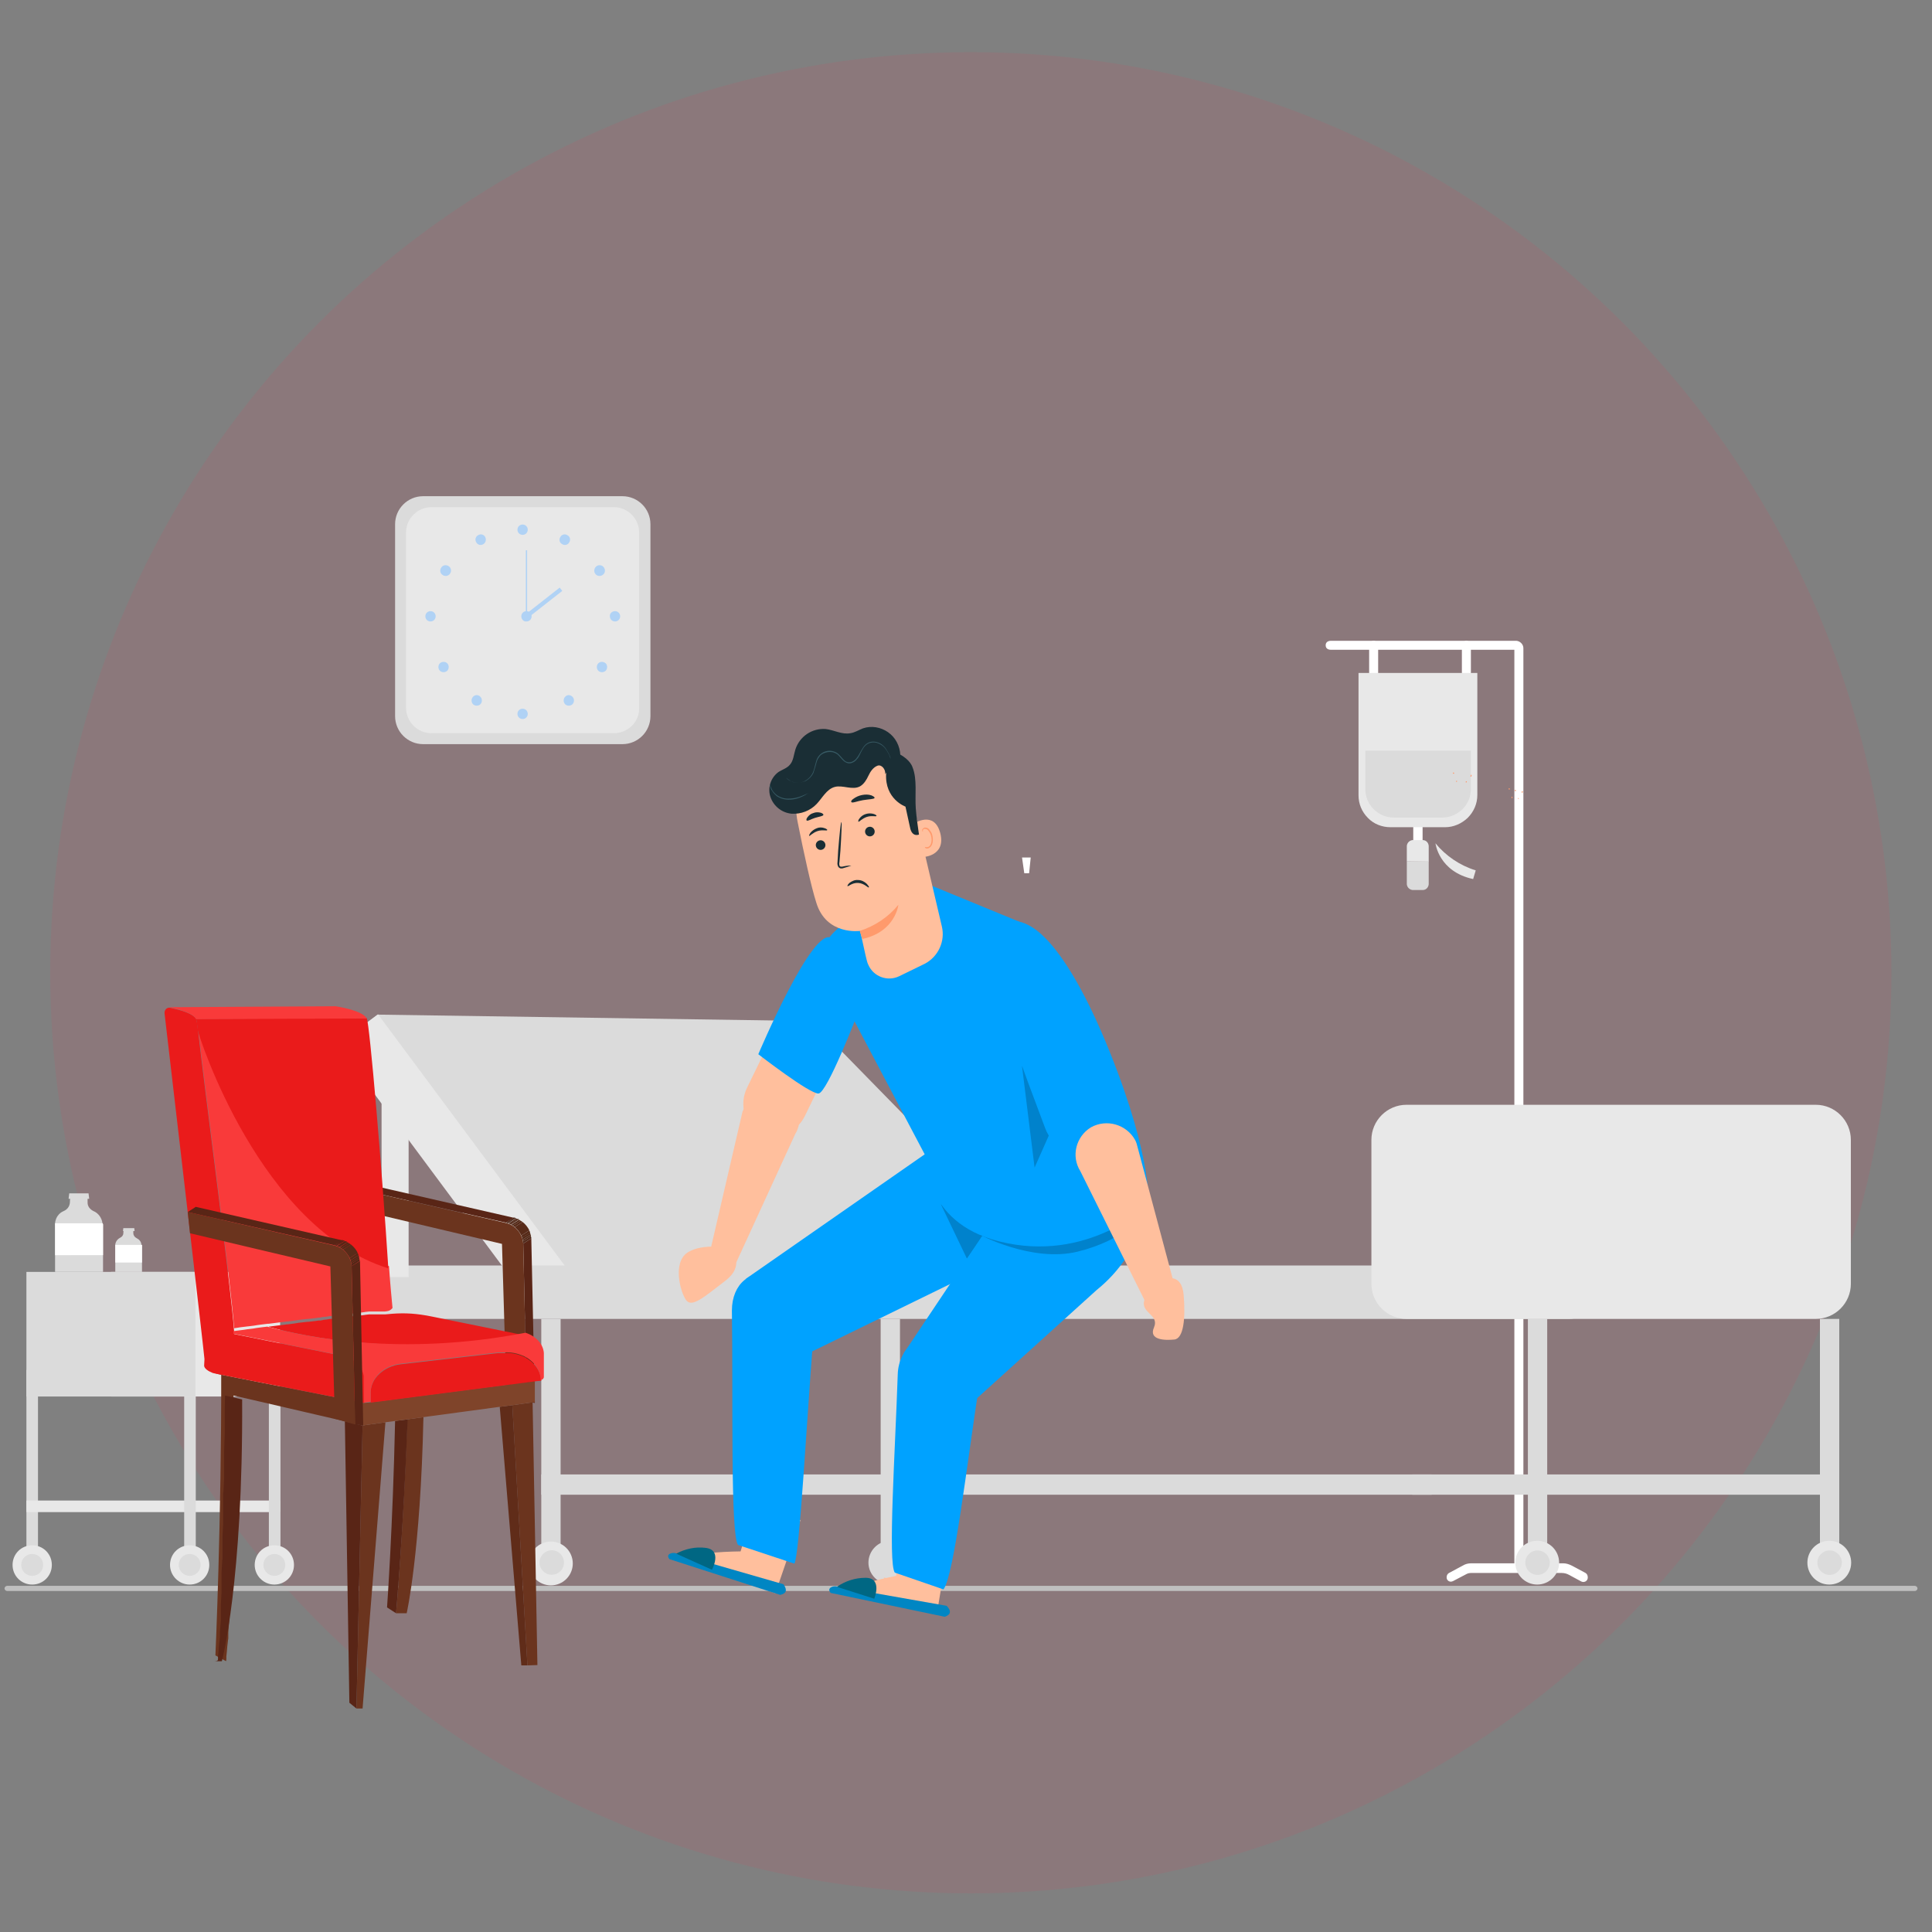 <?xml version="1.0" encoding="utf-8"?>
<!-- Generator: Adobe Illustrator 25.0.0, SVG Export Plug-In . SVG Version: 6.00 Build 0)  -->
<svg version="1.1" id="Layer_1" xmlns="http://www.w3.org/2000/svg" xmlns:xlink="http://www.w3.org/1999/xlink" x="0px" y="0px"
	 viewBox="0 0 600 600" style="enable-background:new 0 0 600 600;" xml:space="preserve">
<rect x="0" y="0" width="600" height="600" fill="#808080" stroke="none"/>
<style type="text/css">
	.st0{opacity:9.000000e-02;fill:#FF3556;enable-background:new    ;}
	.st1{fill:#FFFFFF;}
	.st2{fill:#DBDBDB;}
	.st3{fill:#E8E8E8;}
	.st4{fill:#FF9A6C;}
	.st5{fill:#BFBFBF;}
	.st6{fill:#B0D2F5;}
	.st7{fill:#FFBF9D;}
	.st8{fill:#00A2FF;}
	.st9{opacity:0.2;enable-background:new    ;}
	.st10{fill:#1A2E35;}
	.st11{fill:#375A64;}
	.st12{fill:#0086C3;}
	.st13{fill:#006783;}
	.st14{enable-background:new    ;}
	.st15{fill:#592516;}
	.st16{fill:#6B341E;}
	.st17{clip-path:url(#SVGID_2_);enable-background:new    ;}
	.st18{fill:#4B2415;}
	.st19{fill:#4D2516;}
	.st20{fill:#4F2616;}
	.st21{fill:#512817;}
	.st22{fill:#532917;}
	.st23{fill:#562A18;}
	.st24{fill:#582B19;}
	.st25{fill:#602C19;}
	.st26{fill:#7F442A;}
	.st27{fill:#EA1B1B;}
	.st28{fill:#F93A3A;}
	.st29{clip-path:url(#SVGID_4_);enable-background:new    ;}
</style>
<circle class="st0" cx="301.5" cy="302.1" r="285.9"/>
<g>
	<path class="st1" d="M426.6,210.8c-0.8,0-1.4-0.9-1.4-1.9V201c0-1.1,0.6-2,1.4-2s1.4,0.9,1.4,2v7.8
		C428.1,209.9,427.4,210.8,426.6,210.8z"/>
	<path class="st1" d="M455.4,210.8c-0.8,0-1.4-0.9-1.4-1.9V201c0-1.1,0.6-2,1.4-2s1.4,0.9,1.4,2v7.8
		C456.8,209.9,456.2,210.8,455.4,210.8z"/>
	<path class="st1" d="M440.3,263.1c-0.8,0-1.4-1-1.4-2.2v-6.6h2.9v6.6C441.8,262.1,441.1,263.1,440.3,263.1z"/>
	<path class="st2" d="M443.7,274.2c0.1,1.1-0.6,2.1-1.7,2.2h-3.4c-1.1-0.2-1.8-1.1-1.7-2.2v-6.7l6.8-0.1L443.7,274.2L443.7,274.2z"
		/>
	<path class="st3" d="M442,260.9h-3.4c-1.1,0.2-1.8,1.1-1.7,2.2v4.4h6.8v-4.4C443.8,262,443.1,261,442,260.9z"/>
	<path class="st3" d="M458.8,209v37.9c0,2.7-1.1,5.2-3,7.1l0,0c-1.9,1.8-4.4,2.9-7,2.9h-17c-2.6,0-5.2-1-7-2.9l0,0
		c-1.9-1.9-2.9-4.4-2.9-7v-38H458.8z"/>
	<path class="st2" d="M456.8,233.1V245c0,2.4-0.9,4.6-2.6,6.3l0,0c-1.7,1.6-3.9,2.6-6.2,2.6h-15.1c-2.4,0-4.6-0.9-6.3-2.6l0,0
		c-1.7-1.7-2.6-3.9-2.6-6.3v-11.9H456.8z"/>
	<path class="st1" d="M492.4,488.5l-4.3-2.3c-0.8-0.4-1.7-0.7-2.6-0.7h-12.4V201.3c0-1.2-1-2.2-2.2-2.3h-57.5
		c-1.2,0-1.7,0.6-1.7,1.4s0.5,1.4,1.7,1.4h56.9v283.7h-13.4c-0.9,0-1.8,0.2-2.6,0.7l-4.3,2.3c-0.7,0.4-0.9,1.3-0.6,2
		c0.3,0.5,0.7,0.7,1.2,0.7c0.2,0,0.5-0.1,0.7-0.2l4.2-2.2c0.4-0.2,0.9-0.3,1.4-0.3H485c0.8,0,1.6,0.2,2.3,0.6l3.7,2
		c0.2,0.1,0.4,0.2,0.7,0.2l0,0c0.8,0,1.4-0.6,1.4-1.4C493.1,489.3,492.9,488.8,492.4,488.5z"/>
	<path class="st3" d="M458.3,270.3c-4.9-1.5-9.3-4.5-12.5-8.4c0,0,1,8.8,11.7,11.1L458.3,270.3z"/>
	<path class="st4" d="M451.4,240.3c-0.1,0-0.2-0.1-0.2-0.2c0-0.1,0.1-0.2,0.2-0.2l0,0c0.1,0,0.2,0.1,0.2,0.2l0,0
		C451.6,240.3,451.5,240.3,451.4,240.3L451.4,240.3z"/>
	<path class="st4" d="M456.8,241.2c-0.1,0-0.2-0.2-0.1-0.3s0.1-0.3,0.2-0.3s0.2,0.2,0.1,0.3C457,241.1,456.9,241.2,456.8,241.2z"/>
	<path class="st4" d="M452.3,242.8c-0.1,0-0.2-0.1-0.1-0.2c0-0.1,0.1-0.1,0.2-0.1s0.2,0.1,0.1,0.2S452.4,242.8,452.3,242.8z"/>
	<path class="st4" d="M455.3,243c-0.1,0-0.2-0.1-0.1-0.2c0-0.1,0.1-0.2,0.2-0.2s0.2,0.1,0.1,0.3C455.6,242.9,455.5,243,455.3,243
		C455.4,243,455.3,243,455.3,243z"/>
	<path class="st4" d="M470.6,245.7c-0.1,0-0.2-0.1-0.2-0.2c0-0.1,0.1-0.2,0.2-0.2s0.2,0.1,0.2,0.2
		C470.8,245.7,470.7,245.7,470.6,245.7z"/>
	<path class="st4" d="M472.7,246.2c-0.1,0-0.2-0.2-0.1-0.3c0-0.1,0.1-0.2,0.2-0.2s0.2,0.2,0.1,0.3
		C472.9,246.1,472.8,246.2,472.7,246.2z"/>
	<path class="st4" d="M468.7,245.2c-0.1,0-0.2-0.1-0.2-0.2c0-0.1,0.1-0.2,0.2-0.2s0.2,0.1,0.2,0.2l0,0
		C468.9,245.2,468.8,245.2,468.7,245.2L468.7,245.2z"/>
	<path class="st4" d="M469.6,247.9c-0.1,0-0.2-0.1-0.2-0.3c0-0.1,0.1-0.2,0.1-0.2c0.1,0,0.2,0.1,0.2,0.2l0,0
		C469.8,247.7,469.7,247.8,469.6,247.9z"/>
	<path class="st4" d="M471.5,248.1c-0.1,0-0.1-0.2-0.1-0.2c0.1-0.1,0.2-0.1,0.2,0l0,0c0.1,0,0.1,0.2,0.1,0.2
		S471.6,248.1,471.5,248.1z"/>
</g>
<g>
	<path class="st5" d="M594.7,494.1H2.2c-0.4,0-0.8-0.4-0.8-0.8l0,0c0-0.4,0.4-0.8,0.8-0.8h592.5c0.4,0,0.8,0.4,0.8,0.8l0,0
		C595.5,493.7,595.1,494.1,594.7,494.1z"/>
	<g>
		<path class="st2" d="M193.3,231.1h-61.9c-4.8,0-8.7-3.9-8.7-8.7v-59.6c0-4.8,3.9-8.7,8.7-8.7h61.9c4.8,0,8.7,3.9,8.7,8.7v59.6
			C202,227.2,198.1,231.1,193.3,231.1z"/>
		<path class="st3" d="M190.6,227.7H134c-4.4,0-7.9-3.6-7.9-7.9v-54.4c0-4.4,3.6-7.9,7.9-7.9h56.6c4.4,0,7.9,3.6,7.9,7.9v54.4
			C198.6,224.2,195,227.7,190.6,227.7z"/>
		<g>
			<g>
				<path class="st6" d="M160.7,164.5c0-0.9,0.7-1.6,1.6-1.6s1.6,0.7,1.6,1.6s-0.7,1.6-1.6,1.6S160.7,165.4,160.7,164.5z"/>
				<path class="st6" d="M174,166.8c0.4-0.8,1.4-1.1,2.2-0.6c0.8,0.4,1.1,1.4,0.6,2.2c-0.4,0.8-1.4,1.1-2.2,0.6
					C173.8,168.6,173.5,167.6,174,166.8z"/>
				<path class="st6" d="M185.3,175.8c0.8-0.5,1.8-0.3,2.3,0.5s0.3,1.8-0.5,2.3s-1.8,0.3-2.3-0.5S184.6,176.3,185.3,175.8z"/>
				<path class="st6" d="M191,189.8c0.9,0,1.6,0.7,1.6,1.6c0,0.9-0.7,1.6-1.6,1.6c-0.9,0-1.6-0.7-1.6-1.6
					C189.3,190.5,190.1,189.8,191,189.8z"/>
				<path class="st6" d="M188.1,206c0.6,0.6,0.6,1.7,0,2.3s-1.7,0.6-2.3,0s-0.6-1.7,0-2.3C186.4,205.4,187.4,205.4,188.1,206z"/>
				<path class="st6" d="M177.8,216.4c0.6,0.6,0.6,1.7,0,2.3s-1.7,0.6-2.3,0s-0.6-1.7,0-2.3C176.1,215.7,177.1,215.7,177.8,216.4z"
					/>
				<path class="st6" d="M160.7,221.7c0-0.9,0.7-1.6,1.6-1.6s1.6,0.7,1.6,1.6c0,0.9-0.7,1.6-1.6,1.6S160.7,222.6,160.7,221.7z"/>
			</g>
			<g>
				<path class="st6" d="M150.7,166.8c-0.4-0.8-1.4-1.1-2.2-0.6c-0.8,0.4-1.1,1.4-0.6,2.2c0.4,0.8,1.4,1.1,2.2,0.6
					C150.8,168.6,151.1,167.6,150.7,166.8z"/>
				<path class="st6" d="M139.3,175.8c-0.8-0.5-1.8-0.3-2.3,0.5s-0.3,1.8,0.5,2.3s1.8,0.3,2.3-0.5S140.1,176.3,139.3,175.8z"/>
				<path class="st6" d="M133.7,189.8c-0.9,0-1.6,0.7-1.6,1.6c0,0.9,0.7,1.6,1.6,1.6s1.6-0.7,1.6-1.6S134.6,189.8,133.7,189.8z"/>
				<path class="st6" d="M136.6,206c-0.6,0.6-0.6,1.7,0,2.3s1.7,0.6,2.3,0s0.6-1.7,0-2.3S137.2,205.4,136.6,206z"/>
				<path class="st6" d="M146.9,216.4c-0.6,0.6-0.6,1.7,0,2.3s1.7,0.6,2.3,0s0.6-1.7,0-2.3C148.6,215.7,147.5,215.7,146.9,216.4z"/>
			</g>
		</g>
		<g>
			<path class="st6" d="M161.9,191.4c0-0.9,0.7-1.6,1.6-1.6c0.9,0,1.6,0.7,1.6,1.6c0,0.9-0.7,1.6-1.6,1.6
				C162.6,193.1,161.9,192.3,161.9,191.4z"/>
			<g>
				<rect x="163.3" y="170.9" class="st6" width="0.4" height="20.5"/>
			</g>
			<g>
				
					<rect x="161.9" y="186.5" transform="matrix(0.787 -0.617 0.617 0.787 -79.53 144.116)" class="st6" width="13.8" height="1.3"/>
			</g>
		</g>
	</g>
	<g>
		<path class="st2" d="M331.8,398.5H179.6l-66.7-66c-4.3-4.2-3.8-11.3,1-14.9l3.4-2.5l134.9,2L331.8,398.5z"/>
		<path class="st3" d="M180.7,400.2l-12.6,9.3l-57.5-77.4c-3.2-4.3-2.3-10.3,2-13.5l4.8-3.6L180.7,400.2z"/>
		<path class="st2" d="M113.1,409.6h374.1c4.6,0,8.3-3.7,8.3-8.3l0,0c0-4.6-3.7-8.3-8.3-8.3H113.1c-4.6,0-8.3,3.7-8.3,8.3l0,0
			C104.8,405.9,108.5,409.6,113.1,409.6z"/>
		<rect x="168.1" y="409.6" class="st2" width="6" height="75.7"/>
		<rect x="565.2" y="409.6" class="st2" width="6" height="75.7"/>
		<rect x="474.5" y="409.6" class="st2" width="6" height="75.7"/>
		<rect x="273.5" y="409.6" class="st2" width="6" height="75.7"/>
		<rect x="168.1" y="457.9" class="st2" width="276.5" height="6.3"/>
		<rect x="438.6" y="457.9" class="st2" width="132.5" height="6.3"/>
		<g>
			
				<ellipse transform="matrix(0.922 -0.388 0.388 0.922 -174.967 104.489)" class="st3" cx="171.1" cy="485.3" rx="6.8" ry="6.8"/>
			
				<ellipse transform="matrix(2.626879e-02 -1 1 2.626879e-02 -318.441 643.605)" class="st2" cx="171.1" cy="485.3" rx="3.8" ry="3.8"/>
		</g>
		<g>
			<path class="st2" d="M269.7,485.3c0-3.7,3-6.8,6.8-6.8c3.7,0,6.8,3,6.8,6.8c0,3.7-3,6.8-6.8,6.8C272.8,492,269.7,489,269.7,485.3
				z"/>
			<ellipse class="st2" cx="276.6" cy="485.3" rx="3.8" ry="3.8"/>
		</g>
		<g>
			<ellipse class="st3" cx="477.4" cy="485.3" rx="6.8" ry="6.8"/>
			<path class="st2" d="M473.7,485.3c0-2.1,1.7-3.8,3.8-3.8s3.8,1.7,3.8,3.8c0,2.1-1.7,3.8-3.8,3.8S473.7,487.4,473.7,485.3z"/>
		</g>
		<g>
			<ellipse class="st3" cx="568.1" cy="485.3" rx="6.8" ry="6.8"/>
			<path class="st2" d="M564.4,485.3c0-2.1,1.7-3.8,3.8-3.8s3.8,1.7,3.8,3.8c0,2.1-1.7,3.8-3.8,3.8
				C566.1,489.1,564.4,487.4,564.4,485.3z"/>
		</g>
		<polygon class="st3" points="118.5,328.1 118.5,396.6 126.9,396.6 126.9,337.5 		"/>
		<path class="st3" d="M563.9,409.6H436.8c-6,0-10.9-4.9-10.9-10.9V354c0-6,4.9-10.9,10.9-10.9h127.1c6,0,10.9,4.9,10.9,10.9v44.7
			C574.8,404.7,569.9,409.6,563.9,409.6z"/>
	</g>
	<g>
		<g>
			<rect x="8.2" y="425.4" class="st2" width="3.6" height="57.1"/>
			<rect x="8.2" y="466" class="st3" width="78.8" height="3.6"/>
			<rect x="83.5" y="425.4" class="st2" width="3.6" height="57.1"/>
			<rect x="57.2" y="425.4" class="st2" width="3.6" height="57.1"/>
			<g>
				<path class="st3" d="M3.9,486c0-3.4,2.7-6.1,6.1-6.1s6.1,2.7,6.1,6.1s-2.7,6.1-6.1,6.1S3.9,489.4,3.9,486z"/>
				<path class="st2" d="M6.6,486c0-1.9,1.5-3.4,3.4-3.4s3.4,1.5,3.4,3.4s-1.5,3.4-3.4,3.4S6.6,487.9,6.6,486z"/>
			</g>
			<g>
				<path class="st3" d="M52.8,486c0-3.4,2.7-6.1,6.1-6.1c3.4,0,6.1,2.7,6.1,6.1s-2.7,6.1-6.1,6.1C55.6,492.1,52.8,489.4,52.8,486z"
					/>
				<path class="st2" d="M55.5,486c0-1.9,1.5-3.4,3.4-3.4s3.4,1.5,3.4,3.4s-1.5,3.4-3.4,3.4C57.1,489.4,55.5,487.9,55.5,486z"/>
			</g>
			<g>
				<path class="st3" d="M79.1,486c0-3.4,2.7-6.1,6.1-6.1s6.1,2.7,6.1,6.1s-2.7,6.1-6.1,6.1C81.9,492.1,79.1,489.4,79.1,486z"/>
				<path class="st2" d="M81.8,486c0-1.9,1.5-3.4,3.4-3.4s3.4,1.5,3.4,3.4s-1.5,3.4-3.4,3.4C83.4,489.4,81.8,487.9,81.8,486z"/>
			</g>
			<rect x="34.5" y="395" class="st3" width="52.5" height="38.7"/>
			<rect x="8.2" y="395" class="st2" width="52.5" height="38.7"/>
		</g>
		<g>
			<path class="st2" d="M32,380.3V395H17.1v-14.8c0-0.1,0-0.3,0-0.4c0.2-1.7,1.2-3.1,2.7-3.7c1.1-0.5,1.8-1.4,1.9-2.6l0.1-2.1h5.4
				v2.1c0,1.2,0.8,2.1,1.8,2.6c1.5,0.6,2.6,2.1,2.8,3.7C31.9,380,32,380.1,32,380.3z"/>
			<polygon class="st2" points="27.7,372.3 21.3,372.3 21.5,370.6 27.5,370.6 			"/>
			<path class="st1" d="M32,380.3v9.5H17.1v-9.5c0-0.1,0-0.3,0-0.4h14.8C31.9,380,32,380.1,32,380.3z"/>
		</g>
		<g>
			<path class="st2" d="M44.1,386.8v8.2h-8.3v-8.3c0-0.1,0-0.2,0-0.2c0.1-0.9,0.7-1.7,1.5-2.1c0.6-0.3,1-0.8,1-1.4l0.1-1.2h3v1.2
				c0,0.6,0.4,1.2,1,1.5c0.8,0.4,1.5,1.1,1.5,2.1C44.1,386.6,44.1,386.7,44.1,386.8z"/>
			<polygon class="st2" points="41.8,382.3 38.2,382.3 38.3,381.4 41.7,381.4 			"/>
			<path class="st1" d="M44.1,386.8v5.3h-8.3v-5.3c0-0.1,0-0.2,0-0.2h8.3C44.1,386.6,44.1,386.7,44.1,386.8z"/>
		</g>
	</g>
	<polygon class="st1" points="317.4,266.3 318.1,271.2 319.6,271.2 320.1,266.3 	"/>
	<path class="st2" d="M264.4,368.6L264.4,368.6c-0.4-0.7-0.2-1.6,0.5-1.9l2.5-1.5c0.7-0.4,1.6-0.2,1.9,0.5l0,0
		c0.4,0.7,0.2,1.6-0.5,1.9l-2.5,1.5C265.6,369.5,264.7,369.3,264.4,368.6z"/>
</g>
<g>
	<path class="st7" d="M295,476.5l-3.9,23.8l-29.7-5c0.7-2.8,16.9-5.9,16.9-5.9l1.8-15.3L295,476.5z"/>
	<path class="st7" d="M275.9,491c0.5,0.8,0.2,1.6,0.1,1.6c-0.2,0-0.2-0.7-0.6-1.4s-1-1.1-0.9-1.2C274.6,489.8,275.4,490.1,275.9,491
		z"/>
	<path class="st7" d="M248.6,472.1l-7.8,22.7l-28.4-10.2c1.1-2.7,17.6-2.8,17.6-2.8l4.4-14.8L248.6,472.1z"/>
	<path class="st7" d="M232,337.8c-2.6,5.4-0.7,11.8,4.3,14.2c4.9,2.4,11.1-0.1,13.7-5.5l19.8-40.7c0.6-1.3,1-2.7,1.1-4.1
		c0.5-4.1-1.7-8.1-5.4-10c-4.9-2.4-11.1,0.1-13.7,5.5L232,337.8z"/>
	<polygon class="st8" points="303.1,347.4 231.7,397.1 246.7,422.4 324.9,384.2 	"/>
	<path class="st8" d="M227.3,407c0.4,26.6-0.5,69.7,1.9,72.8l17.5,5.8c1.6-2.7,3.8-44,5.8-69.3c1.1-8.2-4.7-17.6-12.2-20.1l0,0
		C233.2,393.8,227.3,398.7,227.3,407z"/>
	<polygon class="st9" points="306.4,382.1 292.2,374 300.3,390.9 	"/>
	<path class="st8" d="M324.5,354.7l-43.8,65.5l22.1,14.6l37.8-34.2c7.1-5.7,12.3-13.5,14.7-22.3l1.2-4.3L324.5,354.7z"/>
	<path class="st8" d="M278.8,426.9c-0.8,24-3.1,58.5-0.9,61.5l15.1,5.2c3.3-4.2,7.4-39.9,11.2-64.3c1.2-6.4-2.5-12.7-8.6-14.8l0,0
		C287.4,411.8,279,418,278.8,426.9z"/>
	<path class="st9" d="M356.5,374.2l-52.5,9.1c0,0,16.4,8.9,30.7,5.4c14.3-3.5,20.9-11.5,20.9-11.5L356.5,374.2z"/>
	<path class="st8" d="M258.9,289.6c-2.7,2.6-3.7,6.4-2.8,10l31.5,59.7c0,0-1,20.2,22.6,26.2c27.6,7,46.4-11.3,46.4-11.3
		s1.5-14-11.9-47.4c-14.9-37.1-25.6-39.5-25.6-39.5l-40.6-16.7L258.9,289.6z"/>
	<polygon class="st9" points="330,343 317.4,331.1 321.3,362.6 	"/>
	<path class="st8" d="M305.4,296c0,1.5,0.3,2.9,0.8,4.3l13.2,36.2l5.2,13.9c2.1,5.7,8,8.8,13.1,7s7.5-8,5.4-13.7l-5.2-13.9
		l-13.2-36.2c-2.1-5.7-8-8.9-13.1-7C307.7,288,305.4,291.8,305.4,296z"/>
	<path class="st7" d="M338.8,350.1c-4.7,2.9-6.2,9-3.3,13.6l21.5,43.2l8.5-4.9L353,355.2c-0.1-0.4-0.3-0.8-0.5-1.2
		C349.8,349.2,343.7,347.4,338.8,350.1C338.8,350.1,338.8,350.2,338.8,350.1z"/>
	<g>
		<path class="st7" d="M253.5,280.3c3.1,10.3,13.6,8.8,13.6,8.8l0,0c0.5,1.9,1.7,7.8,2.1,9.2c0.1,0.5,0.3,1,0.5,1.4
			c1.6,3.6,5.9,5.2,9.5,3.5l8-3.9c4.2-2.2,6.4-7,5.3-11.6l-9.4-40.1c-2.2-11-10.3-18.9-20.9-16.3l-1,0.3
			c-9.7,3.1-15.6,13.3-13.5,23.6C249.6,264.8,251.9,275.3,253.5,280.3z"/>
	</g>
	<path class="st4" d="M267.8,291.6C278.1,289.4,279,281,279,281c-3.1,3.8-7.3,6.6-12,8.1L267.8,291.6z"/>
	<path class="st10" d="M254.5,261L254.5,261c0.8-0.2,1.6,0.3,1.8,1.1c0.2,0.8-0.3,1.6-1.1,1.8c-0.8,0.2-1.6-0.3-1.8-1.1
		S253.7,261.2,254.5,261z"/>
	<path class="st10" d="M251.7,258.6c0.5-0.6,1.2-1.1,2-1.4c0.7-0.3,1.6-0.3,2.4,0c0.6,0.2,0.9,0.5,0.8,0.6c-0.1,0.3-1.5-0.2-3,0.3
		s-2.4,1.6-2.6,1.5C251.2,259.6,251.3,259.2,251.7,258.6z"/>
	<path class="st10" d="M268.7,258.6c-0.2-0.8,0.3-1.6,1.1-1.8l0,0c0.8-0.2,1.6,0.3,1.8,1.1c0.2,0.8-0.3,1.6-1.1,1.8
		S268.9,259.4,268.7,258.6L268.7,258.6z"/>
	<path class="st10" d="M266.9,254.2c1-1.4,2.9-1.9,4.5-1.4c0.6,0.2,0.9,0.5,0.8,0.6c-0.1,0.3-1.5-0.2-3,0.3s-2.4,1.6-2.6,1.5
		C266.5,255.1,266.5,254.7,266.9,254.2z"/>
	<path class="st10" d="M261.9,269.6c-0.2,0.1-0.5,0.1-0.7,0.1c-0.3,0-0.6-0.2-0.8-0.4c-0.3-0.5-0.4-1-0.3-1.6
		c0.1-1.1,0.1-2.3,0.2-3.5c0.4-4.9,0.8-8.9,1-8.9s0,4-0.3,8.9c-0.1,1.2-0.2,2.4-0.3,3.5c-0.1,0.4-0.1,0.9,0.1,1.3
		c0.2,0.2,0.6,0.2,1,0.1c0.8-0.2,1.7-0.3,2.6-0.3C263.6,269.1,262.7,269.4,261.9,269.6z"/>
	<path class="st10" d="M265,248.1c0.8-0.6,1.7-1,2.7-1.2s2-0.2,2.9,0.1c0.7,0.3,1.1,0.6,1,0.8c-0.1,0.4-1.8,0.4-3.6,0.7
		s-3.3,1-3.6,0.6C264.2,248.9,264.5,248.4,265,248.1z"/>
	<path class="st10" d="M250.7,253.9c0.5-0.7,1.1-1.2,1.9-1.4c0.7-0.3,1.5-0.3,2.3-0.1c0.6,0.2,0.9,0.5,0.8,0.7
		c-0.2,0.4-1.3,0.5-2.6,0.9s-2.2,1.1-2.6,0.8C250.4,254.7,250.4,254.3,250.7,253.9z"/>
	<path class="st7" d="M286.4,266.1c0.1,0.2,7.5-0.2,5.6-7.4c-1.9-7.1-8.1-3-8.2-2.9C283.8,255.8,286.3,265.9,286.4,266.1z"/>
	<path class="st4" d="M287.4,263.4c0.4,0.2,0.9,0.1,1.2-0.1c1-0.6,1.3-2.1,1-3.6c-0.1-0.7-0.4-1.4-0.9-1.9c-0.3-0.6-0.9-0.8-1.5-0.8
		c-0.2,0.1-0.5,0.2-0.6,0.4c-0.2,0.1-0.2,0.3-0.2,0.5c0,0.3,0.2,0.4,0.2,0.4s0-0.2,0-0.4c0-0.3,0.3-0.5,0.6-0.5c0.5,0,1,0.3,1.2,0.7
		c0.4,0.5,0.7,1.1,0.8,1.7c0.3,1.3,0,2.6-0.7,3.1c-0.3,0.2-0.6,0.2-0.9,0.2s-0.4-0.1-0.4-0.1S287.2,263.1,287.4,263.4z"/>
	<path class="st10" d="M275.2,240.2c-0.5,8,6,10.3,6,10.3l1.4,6.4c0.3,1.7,1.2,2.8,2.8,2.3l0,0c0,0-0.9-6.1-1-8.2
		c-0.3-4,0.5-9-1-12.7c0,0-0.6-2.3-4.1-4.1c-4.3-2.3-15.5-5.2-20.2-3.7c-4.7,1.6-8.8,4.7-11.6,8.8c-1.5,1.8-2.4,4-2.8,6.3l28.5-9.5
		C275.4,236.6,275.3,239.5,275.2,240.2z"/>
	<path class="st10" d="M279.6,234.5l-4.7,5.9c0.2-1.4-1.1-3.1-2.4-2.6s-2.2,1.8-2.8,3.1s-1.4,2.6-2.6,3.3c-2.4,1.3-5.4-0.5-7.9,0.2
		s-3.8,3.4-5.6,5.3c-2,2.1-4.9,3.2-7.8,3c-3-0.3-5.5-2.3-6.5-5.1s0-6,2.4-7.8c1.2-0.8,2.7-1.2,3.6-2.3c1.1-1.2,1.2-3.1,1.7-4.7
		c1.3-4.1,5.2-6.7,9.4-6.4c2.6,0.3,5.1,1.8,7.7,1.3c1.4-0.2,2.6-1,3.9-1.5c2.6-0.9,5.5-0.4,7.8,1.2S279.5,231.7,279.6,234.5"/>
	<path class="st11" d="M245.7,242.7c0.7,0.2,1.3,0.4,2,0.4c0.8,0,1.7-0.2,2.5-0.7c1-0.6,1.7-1.4,2.2-2.4c0.5-1.1,0.7-2.4,1.1-3.7
		c0.6-2.2,2.9-3.6,5.2-3c0.8,0.2,1.5,0.6,2,1.2c0.6,0.6,1,1.2,1.6,1.7c0.5,0.5,1.2,0.6,1.9,0.5c0.7-0.2,1.3-0.6,1.7-1.1
		s0.8-1.1,1.1-1.7c0.7-1.2,1.3-2.5,2.4-3.1c1-0.6,2.2-0.6,3.3-0.2c0.9,0.3,1.6,0.9,2.2,1.6c0.4,0.6,0.8,1.2,1.1,1.8
		c0.2,0.4,0.4,0.8,0.5,1.2c0,0.1,0.1,0.2,0.1,0.3s0,0.1,0,0.1c-0.1-0.1-0.1-0.3-0.2-0.4c-0.1-0.3-0.2-0.7-0.5-1.2
		c-0.3-0.6-0.7-1.2-1.1-1.7c-0.6-0.7-1.4-1.2-2.2-1.5c-1-0.4-2.2-0.3-3.1,0.2c-1.1,0.6-1.7,1.8-2.3,3c-0.3,0.7-0.6,1.3-1.1,1.8
		c-0.4,0.6-1.1,1-1.8,1.2c-0.8,0.2-1.6-0.1-2.2-0.6s-1.1-1.2-1.6-1.7c-0.5-0.6-1.2-0.9-1.9-1.1c-0.7-0.1-1.4-0.1-2.1,0.1
		c-0.7,0.2-1.3,0.5-1.8,1c-0.4,0.5-0.8,1.1-1,1.7c-0.3,1.2-0.7,2.5-1.1,3.7c-0.5,1-1.3,1.8-2.3,2.4c-0.9,0.4-1.8,0.6-2.7,0.6
		C246.9,243.1,246.2,242.9,245.7,242.7c-0.5-0.3-0.9-0.5-1.2-0.8c-0.1,0-0.1-0.1-0.3-0.3c0.1,0.1,0.1,0.1,0,0
		C244.7,242,245.2,242.3,245.7,242.7z"/>
	<path class="st11" d="M239.9,245.5c0.4,0.6,1,1.2,1.6,1.6c0.8,0.5,1.7,0.8,2.6,0.9c1.8,0.1,3.5-0.2,5.1-0.9c1.3-0.5,2-0.9,2-0.9
		c-0.2,0.1-0.3,0.2-0.5,0.3c-0.4,0.3-0.9,0.6-1.4,0.8c-1.6,0.8-3.4,1.2-5.2,1c-1-0.1-2-0.5-2.8-1c-0.6-0.5-1.2-1.1-1.6-1.8
		c-0.3-0.4-0.5-1-0.6-1.5c0-0.2,0-0.4,0-0.6C239.2,244.1,239.5,244.7,239.9,245.5z"/>
	<path class="st10" d="M263.8,274.2c0.8-0.6,1.7-1,2.7-0.9c1,0,2,0.5,2.7,1.2c0.5,0.6,0.8,0.9,0.6,1.1c-0.2,0.2-1.4-1.3-3.3-1.4
		s-3.1,1.2-3.3,1C263.1,275.1,263.3,274.7,263.8,274.2z"/>
	<path class="st7" d="M230.6,345.2l-10,43.1l7.9,4.1l18.5-40.3c0.1-0.1,0.1-0.2,0.2-0.3c2.3-4.3,0.7-9.6-3.6-11.9
		C238.8,337.4,232.7,340,230.6,345.2z"/>
	<path class="st8" d="M258.3,291.4c-5.7-4.5-22.8,36-22.8,36s16,12.4,18.7,12.2s12.1-24.7,12.1-24.7S260.6,293.1,258.3,291.4z"/>
	<path class="st12" d="M207.9,484.2c-1.3-1.6,0.9-2.2,2.1-1.8l33.3,9.6c1.3,1.8,0.9,2.9-1,3.3L207.9,484.2z"/>
	<path class="st13" d="M221.1,487.5c0,0,3.4-6.2-2-6.8c-3.1-0.4-6.3,0.3-9.1,1.8L221.1,487.5z"/>
	<path class="st12" d="M258,494.7c-1.4-1.5,0.7-2.3,1.9-2l34.1,6c1.6,1.7,1.2,2.8-0.6,3.4L258,494.7z"/>
	<path class="st13" d="M271.5,496.5c0,0,2.7-6.5-2.7-6.5c-3.2,0-6.3,1-8.9,2.8L271.5,496.5z"/>
	<path class="st7" d="M355.4,403.7c-1.3,4.1,4.7,4.5,3,8.5c-1.8,4,3.4,4.1,6.3,3.8s3.5-6.6,2.9-13.8c-0.6-7.2-5.8-4.9-5.8-4.9
		S356.7,399.6,355.4,403.7z"/>
	<path class="st7" d="M213.5,389c-4.7,3.1-2.2,12.4-0.4,14.8s5.7-1.1,12.1-6s1.9-9.1,2-10.1C227.2,387.7,218.4,385.8,213.5,389z"/>
</g>
<g>
	<g>
		<g class="st14">
			<g>
				<polygon class="st15" points="111.6,369.4 114.1,367.8 159.6,378.2 157.1,379.7 				"/>
			</g>
			<g>
				<polygon class="st15" points="162.5,386.2 165,384.6 166.1,435.7 163.6,435.3 				"/>
			</g>
			<g>
				<path class="st16" d="M111.6,369.4l45.5,10.4c3,0.7,5.2,3.4,5.4,6.5l1.1,49.1l-6.3-1.8l-1.4-47.3L112.3,376L111.6,369.4z"/>
			</g>
			<g class="st14">
				<defs>
					<path id="SVGID_1_" class="st14" d="M157.1,379.7l2.5-1.6c3,0.7,5.2,3.4,5.4,6.5l-2.5,1.6C162.3,383.2,160.1,380.4,157.1,379.7
						z"/>
				</defs>
				<clipPath id="SVGID_2_">
					<use xlink:href="#SVGID_1_"  style="overflow:visible;"/>
				</clipPath>
				<g class="st17">
					<path class="st18" d="M157.1,379.7l2.5-1.6c0.1,0,0.2,0.1,0.4,0.1l-2.5,1.6C157.3,379.8,157.2,379.8,157.1,379.7"/>
					<path class="st19" d="M157.4,379.8l2.5-1.6c0.1,0,0.3,0.1,0.4,0.1l-2.5,1.6C157.7,379.9,157.6,379.9,157.4,379.8"/>
					<path class="st20" d="M157.8,380l2.5-1.6c0.1,0.1,0.3,0.1,0.4,0.2l-2.5,1.6C158.1,380.1,158,380,157.8,380"/>
					<path class="st21" d="M158.3,380.1l2.5-1.6c0.2,0.1,0.3,0.1,0.4,0.2l-2.5,1.6C158.6,380.3,158.4,380.2,158.3,380.1"/>
					<path class="st22" d="M158.7,380.4l2.5-1.6c0.2,0.1,0.3,0.2,0.5,0.3l-2.5,1.6C159,380.5,158.9,380.4,158.7,380.4"/>
					<path class="st23" d="M159.2,380.7l2.5-1.6c0.2,0.1,0.4,0.3,0.6,0.4l-2.5,1.6C159.6,380.9,159.4,380.8,159.2,380.7"/>
					<path class="st24" d="M159.8,381.1l2.5-1.6c0.9,0.7,1.6,1.6,2.1,2.6l-2.5,1.6C161.4,382.7,160.7,381.8,159.8,381.1"/>
					<path class="st23" d="M161.9,383.7l2.5-1.6c0.1,0.2,0.2,0.5,0.3,0.7l-2.5,1.6C162.1,384.2,162,383.9,161.9,383.7"/>
					<path class="st22" d="M162.1,384.4l2.5-1.6c0.1,0.2,0.1,0.4,0.2,0.6l-2.5,1.6C162.3,384.8,162.2,384.6,162.1,384.4"/>
					<path class="st21" d="M162.3,385l2.5-1.6c0,0.2,0.1,0.3,0.1,0.5l-2.5,1.6C162.4,385.3,162.4,385.1,162.3,385"/>
					<path class="st20" d="M162.4,385.5l2.5-1.6c0,0.2,0,0.3,0.1,0.5l-2.5,1.6C162.5,385.8,162.4,385.6,162.4,385.5"/>
					<path class="st19" d="M162.5,385.9l2.5-1.6c0,0.1,0,0.2,0,0.3l-2.5,1.6C162.5,386.1,162.5,386,162.5,385.9"/>
				</g>
			</g>
		</g>
	</g>
	<g>
		<path class="st16" d="M67.6,426.7l2.5,0.5l42.5,8.4v7.1l-5.5-1.3l-29.3-6.8l-5.3-1.2h0c0,1.3-0.1,2.5-0.1,3.8c0,0,0,0,0,0.1
			c0,0.3,0,0.7,0,1c0,0.1,0,0.1,0,0.2c0,0.3,0,0.6,0,0.9c0,0.1,0,0.1,0,0.2c0,0.3,0,0.6,0,0.9c0,0.1,0,0.1,0,0.2c0,0.3,0,0.6,0,0.9
			c0,0.1,0,0.1,0,0.2c0,0.3,0,0.6,0,0.9c0,0.1,0,0.1,0,0.2c0,0.3,0,0.6,0,1c0,0,0,0.1,0,0.1c0,0.3,0,0.7,0,1c0,0,0,0.1,0,0.1
			c-0.1,1.9-0.1,3.7-0.2,5.5c0,0,0,0,0,0c0,0.4,0,0.7,0,1c0,0,0,0.1,0,0.1c0,0.3,0,0.6,0,1c0,0.1,0,0.1,0,0.2c0,0.3,0,0.6,0,0.9
			c0,0.1,0,0.2,0,0.2c0,0.3,0,0.5,0,0.8c0,0.1,0,0.2,0,0.2c0,0.3,0,0.5,0,0.8c0,0.1,0,0.2,0,0.2c0,0.3,0,0.5,0,0.8
			c0,0.1,0,0.1,0,0.2c0,0.3,0,0.6,0,0.9c0,0.1,0,0.1,0,0.2c0,0.3,0,0.6,0,0.9c0,0,0,0.1,0,0.1c-0.1,1.3-0.1,2.6-0.2,3.9
			c0,0.4,0,0.8-0.1,1.3c0,0,0,0,0,0c0,0.3,0,0.6,0,0.9c0,0.1,0,0.1,0,0.2c0,0.3,0,0.5,0,0.8c0,0.1,0,0.1,0,0.2c0,0.3,0,0.5,0,0.8
			c0,0.1,0,0.1,0,0.2c0,0.3,0,0.5,0,0.8c0,0.1,0,0.1,0,0.2c0,0.3,0,0.5,0,0.8c0,0.1,0,0.1,0,0.2c0,0.3,0,0.5,0,0.8
			c0,0.1,0,0.1,0,0.2c0,0.3,0,0.5,0,0.8c0,0.1,0,0.1,0,0.2c0,0.3,0,0.5,0,0.8c0,0.1,0,0.1,0,0.2c0,0.3,0,0.6,0,0.9c0,0,0,0,0,0
			c-0.1,1.3-0.1,2.5-0.2,3.7c0,0,0,0,0,0.1c0,0.3,0,0.5,0,0.8c0,0.1,0,0.1,0,0.2c0,0.2,0,0.5,0,0.7c0,0.1,0,0.1,0,0.2
			c0,0.2,0,0.5,0,0.7c0,0.1,0,0.1,0,0.2c0,0.2,0,0.5,0,0.7c0,0.1,0,0.1,0,0.2c0,0.2,0,0.4,0,0.7c0,0.1,0,0.1,0,0.2
			c0,0.2,0,0.4,0,0.6c0,0.1,0,0.1,0,0.2c0,0.2,0,0.4,0,0.7c0,0.1,0,0.1,0,0.2c0,0.2,0,0.5,0,0.7c0,0,0,0.1,0,0.1
			c0,0.3,0,0.6-0.1,0.8c0,0,0,0,0,0c-0.1,1.1-0.1,2.2-0.2,3.3c0,0,0,0.1,0,0.1c0,0.2,0,0.5,0,0.7c0,0.1,0,0.1,0,0.2
			c0,0.2,0,0.4,0,0.6c0,0,0,0.1,0,0.1c0,0.2,0,0.4,0,0.6c0,0.1,0,0.1,0,0.2c0,0.2,0,0.4,0,0.6c0,0.1,0,0.1,0,0.2c0,0.2,0,0.4,0,0.6
			c0,0.1,0,0.1,0,0.2c0,0.2,0,0.4,0,0.6c0,0.1,0,0.1,0,0.2c0,0.2,0,0.4,0,0.6c0,0,0,0.1,0,0.1c0,0.2,0,0.4,0,0.6c0,0,0,0.1,0,0.1
			c0,0.6-0.1,1.1-0.1,1.7c0,0.6-0.1,1.2-0.1,1.8c0,0,0,0.1,0,0.1c0,0.2,0,0.4,0,0.6c0,0,0,0.1,0,0.1c0,0.2,0,0.3,0,0.5
			c0,0,0,0.1,0,0.1c0,0.2,0,0.3,0,0.5c0,0,0,0.1,0,0.1c0,0.2,0,0.3,0,0.5c0,0,0,0.1,0,0.1c0,0.2,0,0.3,0,0.5c0,0,0,0.1,0,0.1
			c0,0.2,0,0.3,0,0.5c0,0,0,0.1,0,0.1c0,0.2,0,0.3,0,0.5c0,0,0,0.1,0,0.1c0,0.2,0,0.4,0,0.6c0,0,0,0,0,0c-0.1,1.4-0.2,2.6-0.3,3.8
			c0,0,0,0,0,0c0,0.2,0,0.3,0,0.5c0,0,0,0,0,0c0,0.2,0,0.3,0,0.4c0,0,0,0,0,0c0,0.1,0,0.3,0,0.4c0,0,0,0,0,0c0,0.1,0,0.3,0,0.4
			c0,0,0,0,0,0c0,0.3,0,0.5-0.1,0.8c0,0,0,0.1,0,0.1c-0.1,0.6-0.1,1.2-0.2,1.7c-0.1,1.3-0.2,2.4-0.3,3.2c0,0.1,0,0.2,0,0.4
			c0,0.1,0,0.3,0,0.4c0,0.5-0.1,0.7-0.1,0.7l0,0v0l-3.3-1.8c0,0,1.9-42.3,1.8-87.9c0.4,0.2,0.8,0.3,1.2,0.3L67.6,426.7z"/>
		<polygon class="st16" points="119.7,441.7 112.6,530.6 110.7,530.6 112.6,442.7 		"/>
		<polygon class="st15" points="112.6,442.7 110.7,530.6 108.5,528.8 107.1,441.4 112.5,442.7 		"/>
		<polygon class="st16" points="165.4,435.5 166.9,517.1 163.8,517.2 159.1,436.4 		"/>
		<polygon class="st25" points="163.8,517.2 161.9,517.2 155.2,436.9 159.1,436.4 		"/>
		<path class="st15" d="M67.7,515.2c0-0.1,0-0.2,0-0.4c0-0.1,0-0.2,0-0.4c0.1-0.8,0.2-1.8,0.3-3.2c0-0.5,0.1-1.1,0.2-1.7
			c0,0,0-0.1,0-0.1c0-0.3,0-0.5,0.1-0.8c0,0,0,0,0,0c0-0.1,0-0.3,0-0.4c0,0,0,0,0,0c0-0.1,0-0.3,0-0.4c0,0,0,0,0,0
			c0-0.1,0-0.3,0-0.4c0,0,0,0,0,0c0-0.2,0-0.3,0-0.5c0,0,0,0,0,0c0.1-1.2,0.2-2.4,0.3-3.8c0,0,0,0,0,0c0-0.2,0-0.4,0-0.6
			c0,0,0-0.1,0-0.1c0-0.2,0-0.3,0-0.5c0,0,0-0.1,0-0.1c0-0.2,0-0.3,0-0.5c0,0,0-0.1,0-0.1c0-0.2,0-0.3,0-0.5c0,0,0-0.1,0-0.1
			c0-0.2,0-0.3,0-0.5c0,0,0-0.1,0-0.1c0-0.2,0-0.3,0-0.5c0,0,0-0.1,0-0.1c0-0.2,0-0.3,0-0.5c0,0,0-0.1,0-0.1c0-0.2,0-0.4,0-0.6
			c0,0,0-0.1,0-0.1c0-0.6,0.1-1.2,0.1-1.8c0-0.6,0.1-1.1,0.1-1.7c0,0,0-0.1,0-0.1c0-0.2,0-0.4,0-0.6c0,0,0-0.1,0-0.1
			c0-0.2,0-0.4,0-0.6c0-0.1,0-0.1,0-0.2c0-0.2,0-0.4,0-0.6c0-0.1,0-0.1,0-0.2c0-0.2,0-0.4,0-0.6c0-0.1,0-0.1,0-0.2
			c0-0.2,0-0.4,0-0.6c0-0.1,0-0.1,0-0.2c0-0.2,0-0.4,0-0.6c0,0,0-0.1,0-0.1c0-0.2,0-0.4,0-0.6c0-0.1,0-0.1,0-0.2c0-0.2,0-0.5,0-0.7
			c0,0,0-0.1,0-0.1c0.1-1.1,0.1-2.2,0.2-3.3c0,0,0,0,0,0c0-0.3,0-0.5,0.1-0.8c0,0,0-0.1,0-0.1c0-0.2,0-0.5,0-0.7c0-0.1,0-0.1,0-0.2
			c0-0.2,0-0.4,0-0.7c0-0.1,0-0.1,0-0.2c0-0.2,0-0.4,0-0.6c0-0.1,0-0.1,0-0.2c0-0.2,0-0.4,0-0.7c0-0.1,0-0.1,0-0.2
			c0-0.2,0-0.5,0-0.7c0-0.1,0-0.1,0-0.2c0-0.2,0-0.5,0-0.7c0-0.1,0-0.1,0-0.2c0-0.2,0-0.5,0-0.7c0-0.1,0-0.1,0-0.2
			c0-0.3,0-0.5,0-0.8c0,0,0,0,0-0.1c0.1-1.2,0.1-2.5,0.2-3.7c0,0,0,0,0,0c0-0.3,0-0.6,0-0.9c0-0.1,0-0.1,0-0.2c0-0.3,0-0.5,0-0.8
			c0-0.1,0-0.1,0-0.2c0-0.3,0-0.5,0-0.8c0-0.1,0-0.1,0-0.2c0-0.2,0-0.5,0-0.8c0-0.1,0-0.1,0-0.2c0-0.3,0-0.5,0-0.8
			c0-0.1,0-0.1,0-0.2c0-0.3,0-0.5,0-0.8c0-0.1,0-0.1,0-0.2c0-0.3,0-0.5,0-0.8c0-0.1,0-0.1,0-0.2c0-0.3,0-0.5,0-0.8
			c0-0.1,0-0.1,0-0.2c0-0.3,0-0.6,0-0.9c0,0,0,0,0,0c0-0.4,0-0.8,0.1-1.3c0.1-1.3,0.1-2.6,0.2-3.9c0,0,0-0.1,0-0.1
			c0-0.3,0-0.6,0-0.9c0-0.1,0-0.1,0-0.2c0-0.3,0-0.6,0-0.9c0-0.1,0-0.1,0-0.2c0-0.3,0-0.5,0-0.8c0-0.1,0-0.2,0-0.2
			c0-0.3,0-0.5,0-0.8c0-0.1,0-0.2,0-0.2c0-0.3,0-0.5,0-0.8c0-0.1,0-0.2,0-0.2c0-0.3,0-0.6,0-0.9c0-0.1,0-0.1,0-0.2c0-0.3,0-0.6,0-1
			c0,0,0-0.1,0-0.1c0-0.3,0-0.7,0-1c0,0,0,0,0,0c0.1-1.8,0.1-3.7,0.2-5.5c0,0,0-0.1,0-0.1c0-0.3,0-0.7,0-1c0,0,0-0.1,0-0.1
			c0-0.3,0-0.6,0-1c0-0.1,0-0.1,0-0.2c0-0.3,0-0.6,0-0.9c0-0.1,0-0.1,0-0.2c0-0.3,0-0.6,0-0.9c0-0.1,0-0.1,0-0.2c0-0.3,0-0.6,0-0.9
			c0-0.1,0-0.1,0-0.2c0-0.3,0-0.6,0-0.9c0-0.1,0-0.1,0-0.2c0-0.3,0-0.7,0-1c0,0,0,0,0-0.1c0-1.2,0.1-2.5,0.1-3.8l5.3,1.2
			c0.3,56.7-6.3,81.3-6.3,81.3h-3.8l0,0C67.7,516,67.7,515.7,67.7,515.2z"/>
		<path class="st16" d="M131.5,440.1c-0.9,42.2-5.2,60.9-5.2,60.9H123c0,0,2.3-25.5,3.5-60.2L131.5,440.1z"/>
		<path class="st15" d="M123,501l-2.8-1.8c0,0,1.8-25.1,2.5-57.9l3.9-0.5C125.3,475.6,123,501,123,501z"/>
		<polygon class="st26" points="112.5,442.7 112.5,435.6 113,435.7 115.1,435.5 166.1,428.9 166.1,435.5 165.4,435.5 159.1,436.4 
			155.2,436.9 131.5,440.1 126.5,440.8 122.6,441.3 119.7,441.7 112.6,442.7 		"/>
		<path class="st27" d="M115.1,432.6c0-2.3,1-4.4,2.8-6c1.6-1.5,3.9-2.6,6.5-2.9l30.4-3.5c0.2,0,0.3,0,0.5,0c0,0,0.1,0,0.1,0
			c0.1,0,0.3,0,0.4,0c0,0,0,0,0.1,0c0,0,0,0,0,0c0.1,0,0.3,0,0.4,0l0,0c0.2,0,0.3,0,0.5,0c0,0,0,0,0,0c2-0.1,3.9,0.3,5.5,1
			c0.1,0,0.2,0.1,0.3,0.1c3.1,1.5,5.3,4.2,5.5,7.5l-1.2,0.1l-0.8,0.1l-51,6.6V432.6z"/>
		<path class="st27" d="M51.1,314.7c-0.1-1.1,0.8-2,1.9-1.7c2.7,0.6,7.1,1.7,8,3.6c0,0,0,0,0,0.1c0.1,0.3,0.3,1.5,0.5,3.3
			c1.9,17.4,10.4,80.8,11.2,93.5c0,0.3,0,0.6,0,0.8l33.2,6.7c2.2,0.3,4.1,1.3,5.5,2.8c0.1,0.1,0.2,0.2,0.3,0.3c0,0,0,0.1,0.1,0.1
			c0.1,0.1,0.2,0.2,0.3,0.3c0,0,0,0,0,0c0.1,0.1,0.2,0.2,0.2,0.4c0,0,0,0,0,0.1c0.1,0.1,0.1,0.3,0.2,0.4c0,0,0,0,0,0
			c0.1,0.1,0.1,0.3,0.2,0.4c0,0,0,0,0,0c0.1,0.3,0.2,0.6,0.3,0.8c0,0,0,0,0,0c0,0.1,0.1,0.3,0.1,0.4c0,0.2,0.1,0.4,0.1,0.6
			c0,0,0,0,0,0c0,0.1,0,0.2,0,0.2c0,0.1,0,0.2,0,0.3v7.6l-0.5-0.1L70,427.2l-2.5-0.5l-0.2,0c-0.3-0.1-0.7-0.2-1.2-0.3
			c-1.3-0.5-2.8-1.4-2.7-2.4l0.1-1.9C63.5,421.1,52.9,329.8,51.1,314.7z"/>
		<path class="st28" d="M119.5,407.3C119.5,407.3,119.5,407.3,119.5,407.3C119.5,407.3,119.4,407.3,119.5,407.3
			C119.4,407.3,119.4,407.3,119.5,407.3c-0.1,0-0.2,0-0.2,0c0,0,0,0,0,0c0,0-0.1,0-0.1,0c0,0,0,0,0,0c0,0-0.1,0-0.1,0c0,0,0,0,0,0
			c-0.1,0-0.1,0-0.2,0c0,0,0,0-0.1,0c0,0-0.1,0-0.1,0c0,0,0,0-0.1,0c-0.1,0-0.1,0-0.2,0c0,0-0.1,0-0.1,0c-0.1,0-0.1,0-0.2,0
			c0,0-0.1,0-0.1,0c-0.1,0-0.1,0-0.2,0c0,0-0.1,0-0.1,0c-0.1,0-0.1,0-0.2,0c0,0-0.1,0-0.1,0c-0.1,0-0.2,0-0.3,0c0,0-0.1,0-0.1,0
			c-0.1,0-0.1,0-0.2,0c-0.1,0-0.2,0-0.3,0c0,0-0.1,0-0.1,0c-0.1,0-0.1,0-0.2,0c-0.1,0-0.1,0-0.2,0c-0.1,0-0.2,0-0.2,0
			c-0.1,0-0.1,0-0.2,0c-0.1,0-0.1,0-0.2,0c0,0-0.1,0-0.2,0c-0.1,0-0.3,0-0.4,0c-0.1,0-0.1,0-0.2,0c-0.3,0-0.6,0.1-0.9,0.1
			c0,0,0,0,0,0c-0.4,0.1-0.9,0.1-1.4,0.2c0,0,0,0,0,0c-0.6,0.1-1.2,0.1-1.8,0.2c0,0-0.1,0-0.1,0c-0.7,0.1-1.5,0.2-2.3,0.3
			c-0.1,0-0.1,0-0.2,0c-0.9,0.1-1.8,0.2-2.7,0.3c-0.2,0-0.3,0-0.5,0.1c-0.3,0-0.7,0.1-1,0.1c-0.2,0-0.5,0.1-0.7,0.1
			c-0.1,0-0.2,0-0.3,0c0,0-0.1,0-0.1,0c-0.4,0.1-0.8,0.1-1.2,0.2c-0.3,0-0.7,0.1-1,0.1c-0.2,0-0.4,0-0.5,0.1c-0.2,0-0.4,0-0.5,0.1
			c0,0-0.1,0-0.1,0c-0.1,0-0.3,0-0.4,0c-0.2,0-0.4,0.1-0.6,0.1c-0.8,0.1-1.7,0.2-2.5,0.3c-0.1,0-0.2,0-0.3,0
			c-0.9,0.1-1.8,0.2-2.7,0.3c-0.4,0.1-0.8,0.1-1.2,0.2c-0.8,0.1-1.6,0.2-2.3,0.3c-0.1,0-0.1,0-0.2,0c-1.9,0.2-3.8,0.5-5.6,0.7
			c-0.1,0-0.2,0-0.3,0c-1.1,0.1-2.2,0.3-3.2,0.4c-0.4,0.1-0.8,0.1-1.2,0.2c-0.6,0.1-1.1,0.1-1.6,0.2c0,0,0,0,0,0c0,0,0,0-0.1,0
			c-1.8,0.2-3.3,0.4-4.4,0.6c-0.8-12.7-9.3-76.1-11.2-93.5l0,0c0.2,1.8,19.4,61.7,59.3,74.2c0.5,7.2,0.8,9.5,1.1,13
			C121.1,407.2,120.3,407.2,119.5,407.3C119.5,407.3,119.5,407.3,119.5,407.3z"/>
		<path class="st27" d="M83.5,412.1c0-0.1,0-0.1,0-0.1c1.8-0.2,3.6-0.5,5.6-0.7c0.1,0,0.1,0,0.2,0c0.8-0.1,1.5-0.2,2.3-0.3
			c0.4-0.1,0.8-0.1,1.2-0.2c0.9-0.1,1.8-0.2,2.7-0.3c0.1,0,0.2,0,0.3,0c0.8-0.1,1.7-0.2,2.5-0.3c0.2,0,0.4-0.1,0.6-0.1
			c0.1,0,0.3,0,0.4,0c0,0,0.1,0,0.1,0c0.2,0,0.4,0,0.5-0.1c0.2,0,0.4,0,0.5-0.1c0.3,0,0.7-0.1,1-0.1c0.4-0.1,0.8-0.1,1.2-0.2
			c0,0,0.1,0,0.1,0c0.1,0,0.2,0,0.3,0c0.3,0,0.5-0.1,0.7-0.1c0.3,0,0.7-0.1,1-0.1c0.2,0,0.3,0,0.5-0.1c0.9-0.1,1.8-0.2,2.7-0.3
			c0.1,0,0.1,0,0.2,0c0.8-0.1,1.6-0.2,2.3-0.3c0,0,0.1,0,0.1,0c0.6-0.1,1.2-0.2,1.8-0.2c0,0,0,0,0,0c0.5-0.1,0.9-0.1,1.4-0.2
			c0,0,0,0,0,0c0.3,0,0.6-0.1,0.9-0.1c0.1,0,0.1,0,0.2,0c0.1,0,0.3,0,0.4,0c0.1,0,0.1,0,0.2,0c0.1,0,0.1,0,0.2,0c0.1,0,0.2,0,0.2,0
			c0.1,0,0.2,0,0.2,0c0.1,0,0.1,0,0.2,0c0.1,0,0.1,0,0.2,0c0,0,0.1,0,0.1,0c0.1,0,0.2,0,0.3,0c0.1,0,0.1,0,0.2,0c0,0,0.1,0,0.1,0
			c0.1,0,0.2,0,0.3,0c0,0,0.1,0,0.1,0c0.1,0,0.1,0,0.2,0c0,0,0.1,0,0.1,0c0.1,0,0.2,0,0.2,0c0,0,0.1,0,0.1,0c0.1,0,0.1,0,0.2,0
			c0,0,0.1,0,0.1,0c0.1,0,0.1,0,0.2,0c0,0,0,0,0.1,0c0,0,0.1,0,0.1,0c0,0,0,0,0.1,0c0.1,0,0.1,0,0.2,0c0,0,0,0,0,0c0,0,0.1,0,0.1,0
			c0,0,0,0,0,0c0,0,0.1,0,0.1,0c0,0,0,0,0,0c0,0,0.1,0,0.1,0c0,0,0,0,0,0c0,0,0.1,0,0.1,0c0,0,0,0,0,0c0,0,0,0,0.1,0
			c0.8-0.1,1.5-0.1,2.2-0.2c4.1-0.3,7.6-0.1,12.5,0.9l27.6,5.6c0.5,0.1,1,0.2,1.5,0.3C124.9,421.3,95.4,415.3,83.5,412.1z"/>
		<path class="st28" d="M162.6,421.1c-0.1,0-0.2-0.1-0.3-0.1c-1.6-0.7-3.5-1.1-5.5-1c0,0,0,0,0,0c-0.2,0-0.3,0-0.5,0l0,0l0,0
			c-0.1,0-0.3,0-0.4,0c0,0,0,0,0,0c0,0,0,0,0,0c0,0,0,0-0.1,0c-0.1,0-0.3,0-0.4,0c0,0-0.1,0-0.1,0c-0.2,0-0.3,0-0.5,0l-30.4,3.5
			c-2.6,0.3-4.9,1.4-6.5,2.9c-1.7,1.6-2.8,3.7-2.8,6v2.9l-2.1,0.3v-7.6c0-0.1,0-0.2,0-0.3c0-0.1,0-0.2,0-0.2c0,0,0,0,0,0
			c0-0.2,0-0.4-0.1-0.6c0-0.1-0.1-0.3-0.1-0.4c0,0,0,0,0,0c-0.1-0.3-0.2-0.6-0.3-0.8c0,0,0,0,0,0c-0.1-0.1-0.1-0.3-0.2-0.4
			c0,0,0,0,0,0c-0.1-0.1-0.1-0.3-0.2-0.4c0,0,0,0,0-0.1c-0.1-0.1-0.1-0.2-0.2-0.4c0,0,0,0,0,0c-0.1-0.1-0.2-0.2-0.3-0.3
			c0,0,0-0.1-0.1-0.1c-0.1-0.1-0.2-0.2-0.3-0.3c-1.3-1.5-3.3-2.5-5.5-2.8l-33.2-6.7c0-0.2,0-0.5,0-0.8c1.2-0.2,2.7-0.3,4.4-0.6
			c0,0,0,0,0.1,0c0,0,0,0,0,0c0.5-0.1,1.1-0.1,1.6-0.2c0.4-0.1,0.8-0.1,1.2-0.2c1-0.1,2.1-0.3,3.2-0.4c11.7,3.2,41.4,9.4,80.2,1.9
			c1.6,0.5,3,1.4,4,2.5c1,1.1,1.6,2.4,1.7,3.8c0,0.2,0,0.4,0,0.6v6.8c0,0.5-0.4,0.9-1,1C167.9,425.4,165.7,422.6,162.6,421.1z"/>
		<path class="st27" d="M61.4,319.8L61.4,319.8c-0.2-1.8-0.3-2.9-0.5-3.3c0,0,0,0,0-0.1l53-0.2c0,0,0,0,0,0
			c0.9,1.9,4.7,46.2,6.7,77.7C80.9,381.6,61.6,321.6,61.4,319.8z"/>
		<path class="st28" d="M52.6,312.8l51.6-0.3c0,0,8.4,1.2,9.7,3.8l-53,0.2C60,314.6,55.3,313.4,52.6,312.8
			C52.5,312.8,52.5,312.8,52.6,312.8z"/>
	</g>
	<g>
		<g class="st14">
			<g>
				<polygon class="st15" points="58.3,376.4 60.8,374.8 106.3,385.2 103.8,386.7 				"/>
			</g>
			<g>
				<polygon class="st15" points="109.2,393.2 111.8,391.6 112.8,442.7 110.3,442.3 				"/>
			</g>
			<g>
				<path class="st16" d="M58.3,376.4l45.5,10.4c3,0.7,5.2,3.4,5.4,6.5l1.1,49.1l-6.3-1.8l-1.4-47.3L59,383L58.3,376.4z"/>
			</g>
			<g class="st14">
				<defs>
					<path id="SVGID_3_" class="st14" d="M103.8,386.7l2.5-1.6c3,0.7,5.2,3.4,5.4,6.5l-2.5,1.6C109,390.2,106.8,387.4,103.8,386.7z"
						/>
				</defs>
				<clipPath id="SVGID_4_">
					<use xlink:href="#SVGID_3_"  style="overflow:visible;"/>
				</clipPath>
				<g class="st29">
					<path class="st18" d="M103.8,386.7l2.5-1.6c0.1,0,0.2,0.1,0.4,0.1l-2.5,1.6C104,386.8,103.9,386.8,103.8,386.7"/>
					<path class="st19" d="M104.2,386.8l2.5-1.6c0.1,0,0.3,0.1,0.4,0.1l-2.5,1.6C104.4,386.9,104.3,386.9,104.2,386.8"/>
					<path class="st20" d="M104.6,387l2.5-1.6c0.1,0.1,0.3,0.1,0.4,0.2l-2.5,1.6C104.8,387.1,104.7,387,104.6,387"/>
					<path class="st21" d="M105,387.1l2.5-1.6c0.2,0.1,0.3,0.1,0.4,0.2l-2.5,1.6C105.3,387.3,105.1,387.2,105,387.1"/>
					<path class="st22" d="M105.4,387.4l2.5-1.6c0.2,0.1,0.3,0.2,0.5,0.3l-2.5,1.6C105.8,387.5,105.6,387.4,105.4,387.4"/>
					<path class="st23" d="M105.9,387.7l2.5-1.6c0.2,0.1,0.4,0.3,0.6,0.4l-2.5,1.6C106.3,387.9,106.1,387.8,105.9,387.7"/>
					<path class="st24" d="M106.5,388.1l2.5-1.6c0.9,0.7,1.6,1.6,2.1,2.6l-2.5,1.6C108.1,389.7,107.4,388.8,106.5,388.1"/>
					<path class="st23" d="M108.6,390.7l2.5-1.6c0.1,0.2,0.2,0.5,0.3,0.7l-2.5,1.6C108.8,391.2,108.7,390.9,108.6,390.7"/>
					<path class="st22" d="M108.9,391.4l2.5-1.6c0.1,0.2,0.1,0.4,0.2,0.6L109,392C109,391.8,108.9,391.6,108.9,391.4"/>
					<path class="st21" d="M109,392l2.5-1.6c0,0.2,0.1,0.3,0.1,0.5l-2.5,1.6C109.1,392.3,109.1,392.1,109,392"/>
					<path class="st20" d="M109.1,392.5l2.5-1.6c0,0.2,0,0.3,0.1,0.5l-2.5,1.6C109.2,392.8,109.1,392.6,109.1,392.5"/>
					<path class="st19" d="M109.2,392.9l2.5-1.6c0,0.1,0,0.2,0,0.3l-2.5,1.6C109.2,393.1,109.2,393,109.2,392.9"/>
				</g>
			</g>
		</g>
	</g>
</g>
</svg>
